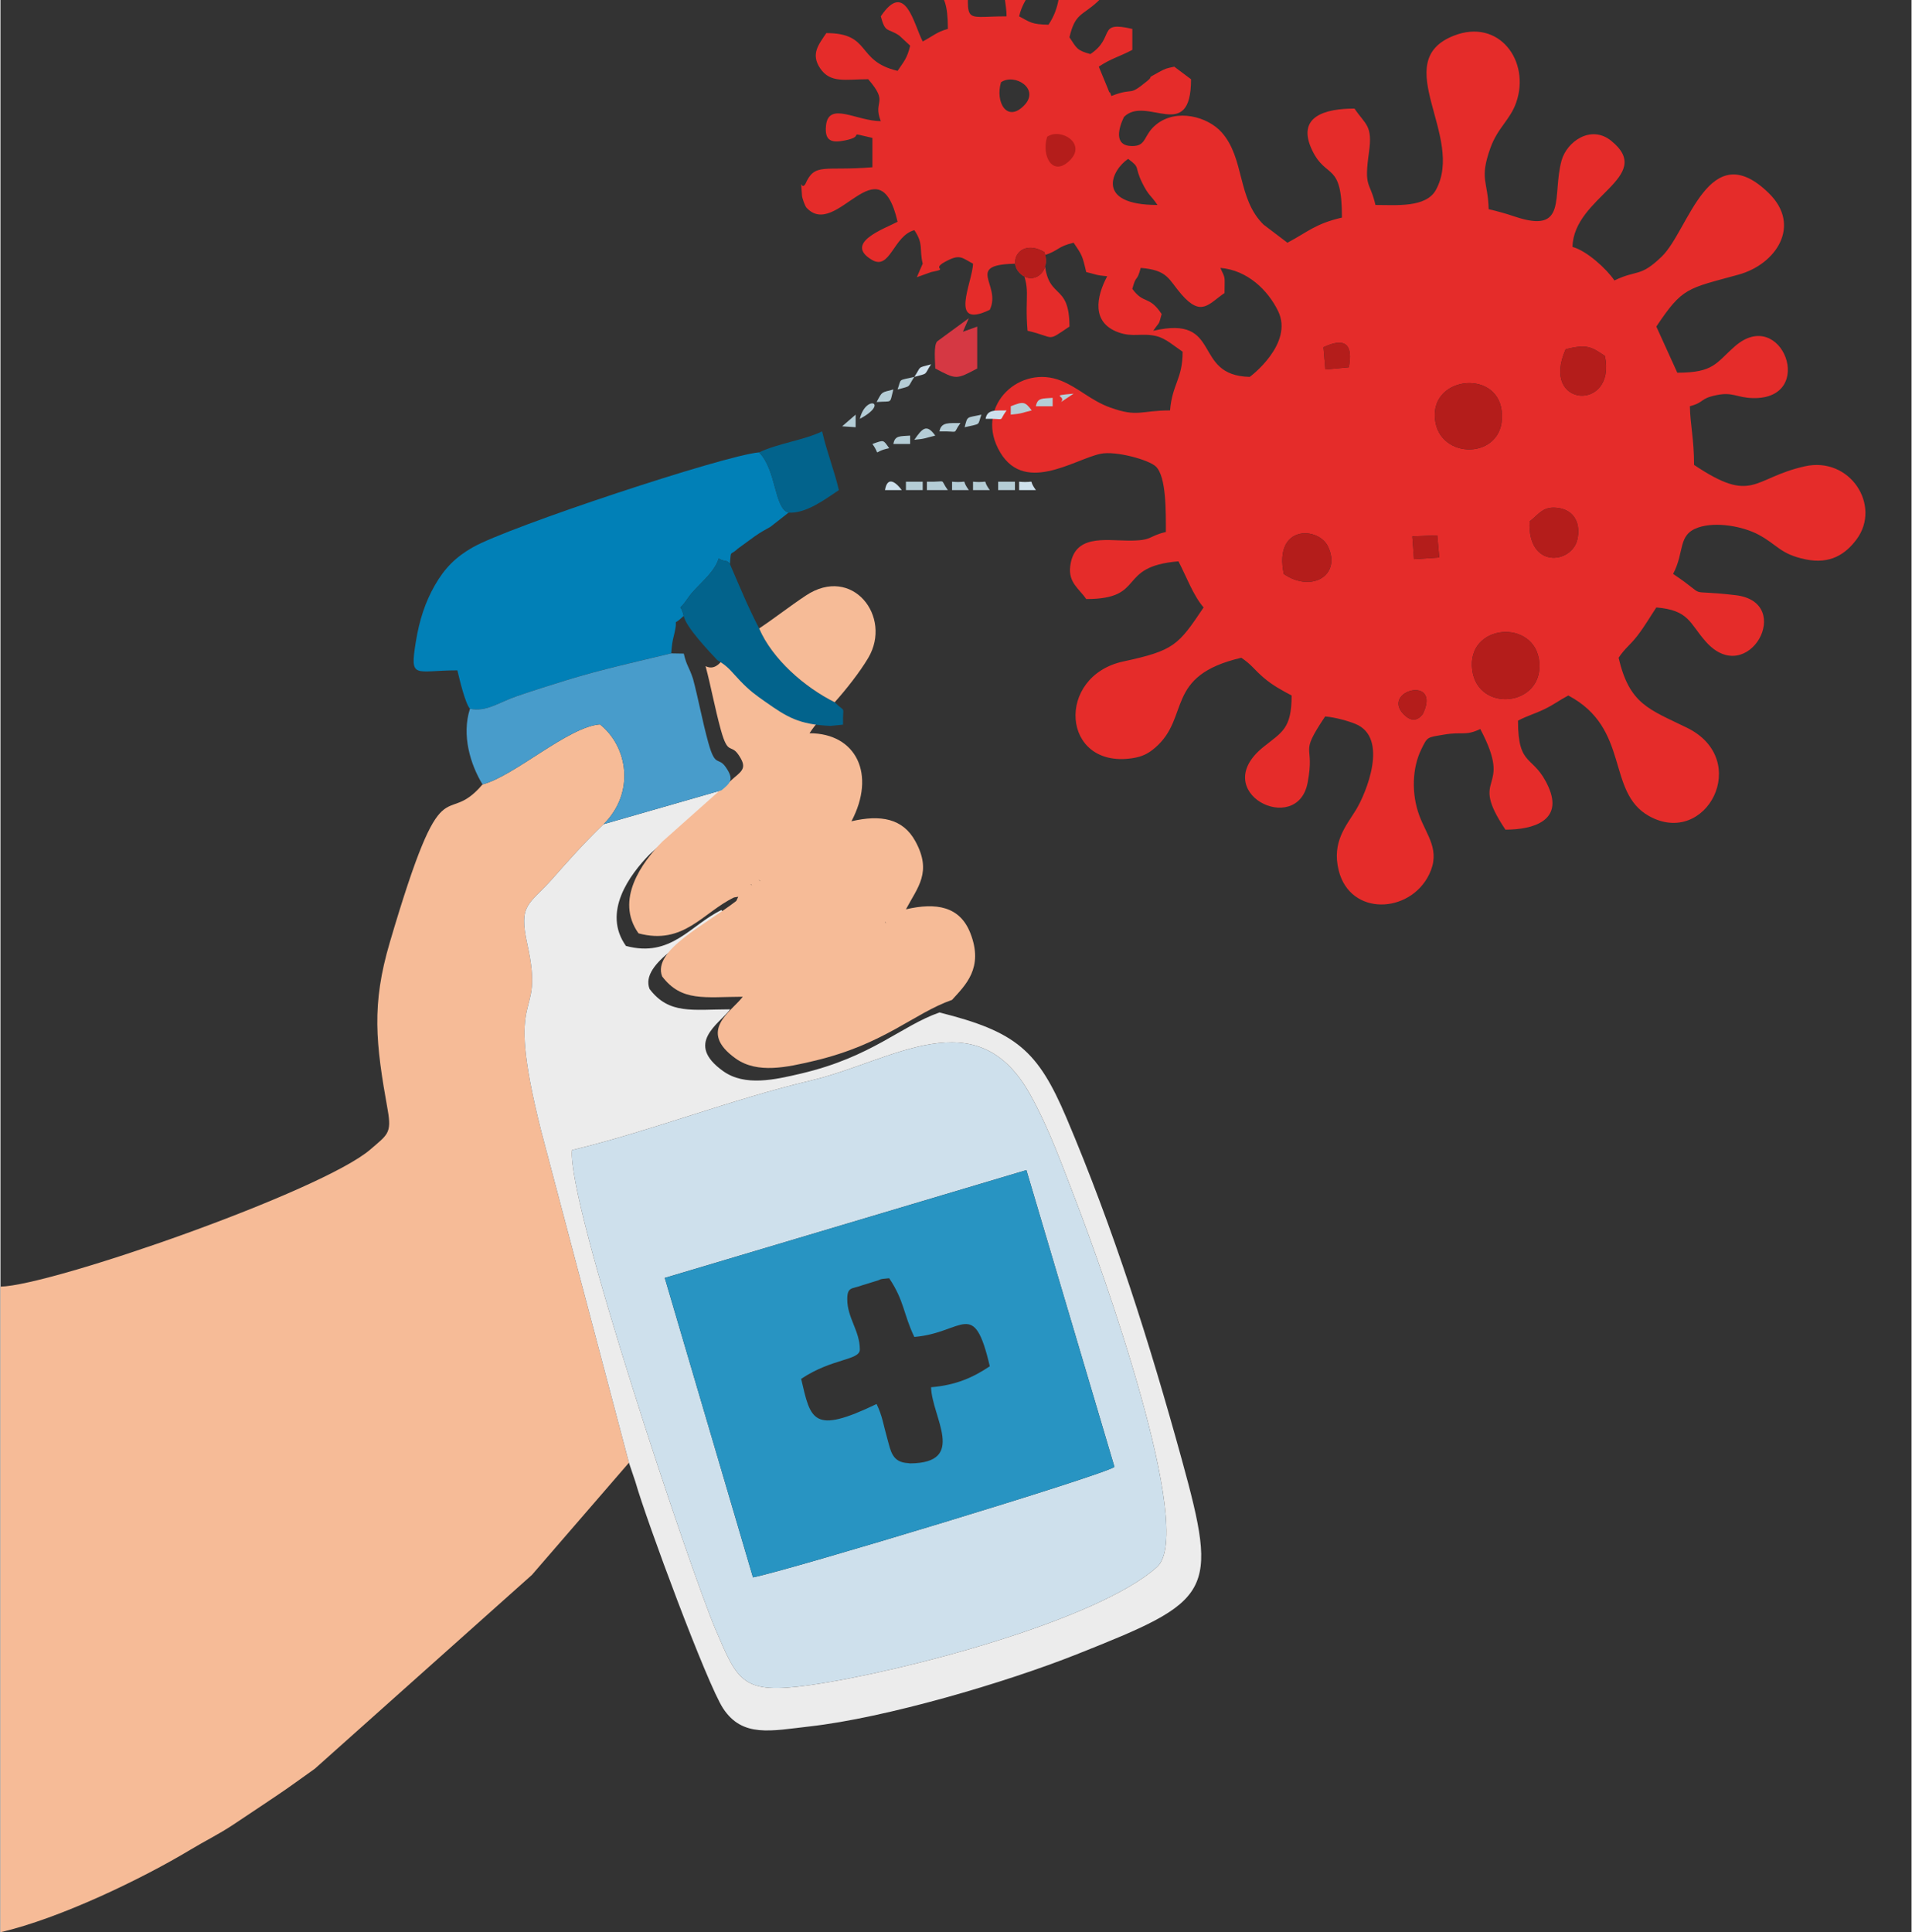 <?xml version="1.0" encoding="UTF-8"?>
<!DOCTYPE svg PUBLIC "-//W3C//DTD SVG 1.1//EN" "http://www.w3.org/Graphics/SVG/1.1/DTD/svg11.dtd">
<!-- Creator: CorelDRAW -->
<svg xmlns="http://www.w3.org/2000/svg" xml:space="preserve" width="1900px" height="1920px" version="1.1" style="shape-rendering:geometricPrecision; text-rendering:geometricPrecision; image-rendering:optimizeQuality; fill-rule:evenodd; clip-rule:evenodd"
viewBox="0 0 775.13 783.67"
 xmlns:xlink="http://www.w3.org/1999/xlink"
 xmlns:xodm="http://www.corel.com/coreldraw/odm/2003">
 <rect x="0" y="0" width="775.13" height="783.67" fill="#333333" stroke="none"/>
 <defs>
  <style type="text/css">
   <![CDATA[
    .fil5 {fill:#0180B7}
    .fil7 {fill:#02638C}
    .fil3 {fill:#2894C2}
    .fil6 {fill:#489CCB}
    .fil8 {fill:#B41D1B}
    .fil10 {fill:#B5CDD6}
    .fil2 {fill:#CEE0EC}
    .fil9 {fill:#D53843}
    .fil0 {fill:#E52C2A}
    .fil4 {fill:#ECECEC}
    .fil1 {fill:#F6BB97}
   ]]>
  </style>
 </defs>
 <g id="Layer_x0020_1">
  <g id="_2217124170208">
   <path class="fil0" d="M576.99 289.41c-0.01,0 -3.07,5.37 -7.97,0.17 -8.94,-9.48 15.37,-15.85 7.97,-0.17zm19.98 -17.53c-2.64,-18.98 25.66,-21.23 27.2,-3.22 1.54,17.87 -24.8,20.54 -27.2,3.22zm-76.45 -39.09c-4.18,-20.02 14.06,-19.3 17.94,-11.1 5.47,11.55 -6.57,18.89 -17.94,11.1zm52.83 -6l-0.7 -9.25 10.12 -0.39 0.8 8.96 -10.22 0.68zm46.88 -15.3c3.93,-3.07 5.51,-6.4 11.76,-5.44 6.53,1 9.06,6.58 7.56,12.86 -2.35,9.81 -20.22,11.87 -19.32,-7.42zm-38.15 -39.92c-3.74,-18.68 24.7,-22.36 26.8,-4.97 2.32,19.29 -23.67,20.58 -26.8,4.97zm52.77 -29.92c8.94,-2.27 10.63,-0.76 15.9,2.71 4.83,22.72 -26.51,21.06 -15.9,-2.71zm-98.24 -0.82c9.3,-4.36 11.94,-0.61 10.28,8.14l-9.51 0.88 -0.77 -9.02zm-69.03 -6.67c2.71,-4.05 2.06,-1.77 3.4,-6.8 -5.18,-7.73 -7.18,-3.75 -11.9,-10.2 1.68,-6.31 1.72,-2.2 3.4,-8.5 11.11,0.92 11.19,4.58 16.51,10.71 8.15,9.4 11.1,3.77 17.49,-0.51 0,-6.91 0.57,-5.48 -1.7,-10.2 11,0.91 19.29,9.02 23.42,17.49 6.46,13.24 -11.26,26.63 -11.51,26.71 -23.68,-0.52 -10.64,-25.33 -39.11,-18.7zm-44.21 -31.93c3.03,8.21 -4.98,14.01 -10.17,8.27 -4.58,-5.06 0.86,-13.76 10.17,-8.27zm71.41 6.43zm-18.7 -22.11l18.7 22.11zm-18.7 -22.11c5.19,3.8 2.38,2.94 5.67,9.64 2.66,5.42 3.41,4.85 6.23,9.06 -25.46,0 -18.64,-14.19 -11.9,-18.7zm-51.55 -31.08c5.52,-3.77 15.92,2.63 9.41,9.36 -7.04,7.29 -11.85,-1.43 -9.41,-9.36zm-31.77 73.59l-2.39 5.49 5.8 -2.08c8.43,-1.66 -1.57,-0.74 7.07,-4.9 4.77,-2.3 5.67,-0.76 9.93,1.49 -0.17,7.45 -10.2,26.86 6.8,18.7 5,-10.41 -11.23,-18.7 11.9,-18.7 5.16,10.74 2.13,11.87 3.4,27.2 11.64,2.71 7.41,4.73 17.01,-1.7 0,-18.97 -9.78,-9.68 -10.2,-28.9 6.04,-1.96 5.24,-3.55 11.9,-5.1 3.35,5 3.49,4.98 5.1,11.9 3.87,0.9 3.91,1.32 8.5,1.7 -4.43,8.36 -6.43,18.74 4.48,22.72 5.99,2.19 9.49,0.14 15.46,1.55 3.77,0.89 7.3,4.08 10.66,6.34 0,11.14 -4.2,13.01 -5.1,23.8 -11.94,0 -13.07,2.88 -24.3,-1.18 -7.9,-2.86 -12.63,-7.91 -19.84,-10.84 -16.61,-6.75 -34.55,9.67 -25.65,27.4 9.8,19.53 30.85,4.42 41.63,2.21 6.18,-1.27 19.6,2.45 22.41,5.17 4.29,4.14 4.05,18.43 4.05,26.55 -7.52,1.75 -5.07,3.56 -15.32,3.49 -9.51,-0.07 -21.94,-2.55 -23.48,10.47 -0.79,6.64 3.71,9.09 6.5,13.24 24.65,0 12,-13.19 37.4,-15.3 3.11,5.87 5.96,13.82 10.21,18.7 -10.32,15.4 -11.99,17.48 -32.52,21.9 -27.6,5.94 -25.21,43.41 3.41,39.28 4.05,-0.59 6.54,-1.78 9.47,-4.3 14.38,-12.39 3.55,-29.16 34.94,-36.47 4.24,2.84 5.06,4.65 8.98,8.02 3.67,3.15 7.37,5.13 11.42,7.28 0,13.49 -3.9,14.83 -11.43,20.87 -22.84,18.34 13.71,36.56 17.92,14.52 3.15,-16.55 -3.87,-10.48 7.11,-26.89 4.17,0.35 9.55,1.91 12.28,3.03 13.71,5.59 4.33,28.16 0.18,34.93 -3.91,6.4 -9.84,12.94 -6.97,24.48 4.66,18.71 28.88,17.57 36.65,1.71 4.86,-9.91 -0.96,-15.77 -3.99,-24.08 -3.24,-8.86 -2.8,-19.27 0.8,-26.63 2.61,-5.36 2.32,-4.88 9.23,-6.07 7.49,-1.29 8.71,0.62 14.74,-2.27 13.92,26.31 -5.35,17.59 10.2,40.81 11.35,0 23.52,-3.66 17.47,-17.3 -5.98,-13.47 -12.37,-7.45 -12.37,-26.91 3.77,-1.99 6.59,-2.67 10.67,-4.63 4.03,-1.94 5.82,-3.5 9.73,-5.57 25.29,13.38 15.26,39.12 32.74,48.89 23.2,12.95 41.92,-22.82 15.39,-35.81 -15.44,-7.56 -23.32,-9.49 -27.73,-28.38 2.77,-4.13 4.62,-4.98 7.82,-9.19 2.97,-3.91 5.01,-7.52 7.49,-11.22 13.37,1.11 13.47,6.47 20.1,13.91 17.15,19.24 36.42,-16 12.08,-18.88 -22.1,-2.62 -9.78,1.82 -25.38,-8.63 4.79,-9.06 1.74,-15.9 10.17,-18.81 7.18,-2.49 18.1,-0.51 24.46,2.88 7.74,4.13 8.76,7.87 19.05,10.02 10.13,2.12 16.32,-2.17 20.73,-8.1 10.18,-13.69 -2.62,-33.74 -20.99,-29.63 -21.37,4.78 -20.83,15.56 -44.92,-0.57 0,-10.43 -1.53,-16.09 -1.7,-23.8 6.27,-1.68 3.72,-3.05 10.89,-4.52 6.56,-1.35 8.19,1.08 14.7,1.22 26.06,0.55 11.65,-37.61 -7.34,-20.99 -7.76,6.79 -8.46,10.69 -23.35,10.69l-8.5 -18.71c10.7,-15.99 12.4,-15.29 33.35,-21.06 15.2,-4.18 25.69,-19.92 12.26,-33.05 -24.36,-23.81 -32.45,15.15 -43.41,25.71 -8.86,8.55 -9.77,5.17 -19.21,9.7 -3.06,-4.58 -11.18,-12.05 -17,-13.6 0.46,-20.54 33.87,-28.31 15.73,-43.02 -8.2,-6.66 -18.03,0.27 -20.16,7.98 -3.96,14.34 2.69,30.01 -18.97,22.73 -3.58,-1.21 -7.02,-2.16 -10.6,-3 -0.26,-11.38 -3.87,-12.03 0.7,-24.8 2.96,-8.29 8,-11.35 10.48,-18.5 5.83,-16.75 -7,-34.29 -25.37,-27.04 -26.52,10.48 4.72,40.91 -7.22,62.54 -4.02,7.29 -16.1,6.1 -24.5,6.1 -2.33,-10.01 -4.73,-6.56 -2.63,-21.44 1.55,-10.96 -1.46,-11.08 -5.87,-17.66 -11.76,0 -23.86,3.06 -17.14,16.99 5.76,11.93 12.04,4.3 12.04,27.22 -10.87,2.53 -13.75,5.77 -22.11,10.2l-9.67 -7.33c-10.8,-10.62 -7.58,-26.81 -16.99,-37.42 -5.67,-6.38 -18.22,-9.82 -26.46,-3.28 -5.48,4.35 -3.8,8.89 -9.93,8.82 -7.69,-0.08 -5.25,-7.65 -3.26,-11.8 9.04,-9.04 27.21,11.07 27.21,-15.3l-6.81 -5.1c-3.46,0.8 -3.2,0.58 -6.26,2.23 -5.93,3.22 -1.58,1.04 -4.81,3.68 -8.06,6.57 -4.64,2.2 -14.43,5.98 -0.21,-0.51 -0.58,-1.77 -0.72,-1.5 -0.13,0.27 -0.52,-1.09 -0.7,-1.46l-3.68 -8.93c4.96,-3.33 8.38,-4.04 13.6,-6.81l0 -8.5c-14.58,-3.39 -6.72,3.32 -17,10.2 -5.59,-1.49 -5.6,-2.46 -8.5,-6.8 2.28,-9.78 5.11,-8.68 11.25,-14.3 8.25,-7.55 2.83,-10.51 -1.05,-16.3 -21.07,0 -8.97,10.96 -18.7,25.5 -6.96,-0.15 -7.4,-1.01 -11.91,-3.4 2.01,-8.59 7.1,-9.31 3.4,-17 -14.93,-7.17 -8.5,7.79 -8.5,17 -19.58,0 -15.3,4.36 -15.3,-23.8 -4.53,-3.04 -3.79,-5.45 -9.87,-4.85 -5.25,0.52 -6.68,4.17 -8.83,8.25 3.32,14.26 10.2,5.2 10.2,25.5 -4.41,1.18 -6.16,2.96 -10.2,5.1 -3.63,-6.86 -6.99,-25.15 -17.01,-10.2 1.88,7.04 2.73,4.58 7.5,7.81l4.41 4.09c-1.22,5.2 -2.65,6.54 -5.1,10.21 -17.02,-3.97 -10.44,-15.31 -28.91,-15.31 -3.11,4.65 -6.39,8.46 -2.52,14.25 4.16,6.22 10.25,4.46 19.52,4.46 8.63,9.95 1.7,8.49 5.1,17 -9.8,0 -21.22,-8.17 -22.23,1.83 -0.63,6.3 2.33,7.08 7.68,6 9.14,-1.85 -0.54,-3.76 11.15,-1.03l0 11.9c-19.63,1.64 -23.33,-2.04 -27.2,6.8 -1.91,3.01 -1.91,-4.27 -1.35,4.91 0.04,0.55 1.11,3.93 1.81,4.69 12.23,13.26 29.3,-27.12 36.95,5.71 -5.37,2.83 -21.95,8.58 -10.42,15.45 7.43,4.42 8.68,-9.77 17.22,-12.05 3.86,5.77 1.92,7.54 3.39,13.6z"/>
   <path class="fil1" d="M195.53 318.14c-15.87,18.69 -15.46,-11.13 -37.61,64.06 -7.49,25.42 -5.74,40.74 -0.85,68.03 1.7,9.49 -0.16,9.99 -7,15.93 -19.52,16.94 -129.16,55.2 -150.07,55.67l0 261.84c24.32,-5.67 57.47,-21.7 77.05,-33.47 6.2,-3.73 11.2,-6.1 17.17,-10.03 6.49,-4.27 10.85,-7.27 17.33,-11.58 5.99,-3.98 10.47,-7.39 15.96,-11.24l88.04 -78.6 39.36 -45.51 -35.6 -134.53c-15.68,-62.29 1.88,-41.93 -5.63,-75.8 -3.66,-16.47 0.71,-15.77 10.24,-26.55 6.53,-7.4 12.76,-14.42 20.7,-22.09 12.91,-12.8 9.82,-31.51 -1.48,-40.48 -12.94,0.98 -34.69,20.99 -47.61,24.35z"/>
   <path class="fil2" d="M416.12 474.57l35.71 120.37c-4.16,3.26 -133.02,42.25 -146.61,44.8l-35.78 -121.45 146.68 -43.72zm-184.3 -8.12c-2.18,21.17 48.31,171.24 58.07,194.06 9.21,21.56 10.86,26.86 38.47,22.93 37.51,-5.34 116.67,-26.26 140.75,-47.9 16.05,-14.43 -23.08,-122.85 -32.4,-147.13 -6.16,-16.02 -11.18,-30.23 -18.94,-44.3 -21.74,-39.39 -56.03,-13.74 -88.85,-5.94 -32.91,7.81 -64.4,20.36 -97.1,28.28z"/>
   <path class="fil3" d="M343.46 526.93c0,-5.2 1.97,-4.08 6.21,-5.7 0.07,-0.03 5.05,-1.57 5.19,-1.6 2.97,-0.81 0.71,-0.8 5.6,-1.21 6.22,9.29 5.67,14.36 10.2,23.81 19.98,-1.66 24.06,-16.19 30.61,11.9 -6.63,4.44 -13.59,7.65 -23.81,8.5 0.27,12.02 14.75,30.69 -8.49,30.89 -0.18,0 -0.74,-0.11 -0.88,-0.12 -6.44,-0.33 -6.97,-4.9 -8.32,-9.67 -1.78,-6.27 -1.99,-9.26 -4.41,-14.3 -25.95,12.45 -26.71,6.52 -30.6,-10.2 12.56,-8.41 23.8,-7.46 23.8,-11.9 0,-7.64 -5.1,-12.76 -5.1,-20.4zm-74.02 -8.64l35.78 121.45c13.59,-2.55 142.45,-41.54 146.61,-44.8l-35.71 -120.37 -146.68 43.72z"/>
   <path class="fil4" d="M231.82 466.45c32.7,-7.92 64.19,-20.47 97.1,-28.28 32.82,-7.8 67.11,-33.45 88.85,5.94 7.76,14.07 12.78,28.28 18.94,44.3 9.32,24.28 48.45,132.7 32.4,147.13 -24.08,21.64 -103.24,42.56 -140.75,47.9 -27.61,3.93 -29.26,-1.37 -38.47,-22.93 -9.76,-22.82 -60.25,-172.89 -58.07,-194.06zm12.8 -132.18c-7.94,7.67 -14.17,14.69 -20.7,22.09 -9.53,10.78 -13.9,10.08 -10.24,26.55 7.51,33.87 -10.05,13.51 5.63,75.8l35.6 134.53 2.61 7.73c4.48,15.74 29.1,82.05 35.59,91.92 7.86,11.95 19.52,9.06 34.91,7.33 31.09,-3.48 79.8,-17.85 108.47,-29.25 55.09,-21.9 57.73,-24.29 42.64,-79.08 -13.04,-47.36 -27.68,-93.58 -46.78,-138.55 -11.58,-27.26 -20.28,-34.89 -51.49,-42.71 -15.64,5.49 -27.25,17.96 -56.09,24.77 -10.68,2.51 -22.84,5.32 -31.64,-0.97 -15.72,-11.22 -1.81,-18.93 2.84,-25.07 -15.38,0.05 -24.8,2.16 -32.7,-8.26 -4.06,-10.59 17.63,-20.94 30.08,-30.6l-0.9 -1.42c-12.64,6.07 -20.41,19.49 -38.75,14.57 -9.73,-13.64 1.46,-28.82 9.62,-37.18l29.15 -25.95 -47.85 13.75z"/>
   <path class="fil1" d="M358.76 373.9l0.51 0.51c-0.04,-0.04 -0.68,-0.34 -0.51,-0.51zm-64.61 -5.1zm5.1 -5.1l-5.1 5.1zm5.1 -5.1l0.51 0.51c-0.04,-0.04 -0.68,-0.34 -0.51,-0.51zm3.4 -1.7l0.51 0.51c-0.03,-0.04 -0.68,-0.34 -0.51,-0.51zm-21.76 -86.72c2.21,8.26 3.76,17.03 6.21,25.9 2.89,10.43 3.99,5.48 7.1,9.99 3.42,4.98 1.96,6.3 -1.73,9.35l-29.15 25.95c-8.16,8.36 -19.35,23.54 -9.62,37.18 18.34,4.92 26.11,-8.5 38.75,-14.57l1.7 -0.28 -0.8 1.7c-12.45,9.66 -34.14,20.01 -30.08,30.6 7.9,10.42 17.32,8.31 32.7,8.26 -4.65,6.14 -18.56,13.85 -2.84,25.07 8.8,6.29 20.96,3.48 31.64,0.97 28.84,-6.81 40.45,-19.28 56.09,-24.77 5.27,-5.84 13.02,-12.89 7.41,-27.12 -4.27,-10.85 -13.85,-12.46 -26.11,-9.61 4.73,-8.94 10.71,-15.04 3.82,-27.62 -5.1,-9.31 -14.14,-10.83 -25.92,-8.09 10.05,-18.99 1.99,-35.7 -17.01,-35.7 6.08,-9.07 5.14,-4.03 13.61,-8.08 -12.95,-0.58 -17.63,-3.61 -26.38,-9.75 -4.07,-2.85 -6.26,-4.4 -10.22,-8.49 -3.86,-4 -4.63,-5.69 -9.31,-8.44 -2.5,4.81 -5.4,9.77 -9.86,7.55z"/>
   <path class="fil5" d="M190.43 287.46c6.77,1.36 11.59,-2.57 19.04,-5.12 7.03,-2.4 13.82,-4.54 20.39,-6.56 13.97,-4.29 27.92,-7.35 42.19,-10.79 0.32,-3.8 0.46,-4.73 1.08,-7.2 2.24,-8.89 -1.5,-2.77 4.01,-8.01 -1.52,-6.14 -2.56,-0.82 1.48,-6.91 3.53,-5.33 10.6,-9.78 12.71,-16.34 2.7,1.59 2.99,0.18 4.52,2.2 0.61,-6.19 -0.13,-3.01 3.27,-6.24 0.12,-0.12 6.23,-4.57 6.91,-5.04 2.64,-1.81 3.12,-1.99 6.31,-3.81l7.31 -5.73c-5.87,-1.71 -4.82,-17.25 -11.95,-24.44 -14.09,1.19 -101.64,30.24 -116.15,38.52 -6.93,3.96 -11.33,8.38 -15.31,15.3 -4.03,7 -6.37,14.4 -7.77,23.03 -2.52,15.49 -0.48,11.56 16.86,11.56 0.82,3.52 3.21,13.54 5.1,15.58z"/>
   <path class="fil6" d="M190.43 287.46c-3.47,10.71 0.19,22.65 5.1,30.68 12.92,-3.36 34.67,-23.37 47.61,-24.35 11.3,8.97 14.39,27.68 1.48,40.48l47.85 -13.75c3.69,-3.05 5.15,-4.37 1.73,-9.35 -3.11,-4.51 -4.21,0.44 -7.1,-9.99 -2.45,-8.87 -4,-17.64 -6.21,-25.9 -1.67,-5.07 -2.54,-5.05 -3.74,-10.2l-5.1 -0.09c-14.27,3.44 -28.22,6.5 -42.19,10.79 -6.57,2.02 -13.36,4.16 -20.39,6.56 -7.45,2.55 -12.27,6.48 -19.04,5.12z"/>
   <path class="fil7" d="M277.14 249.78c0.64,4.33 10.64,14.79 13.61,17.95 4.68,2.75 5.45,4.44 9.31,8.44 3.96,4.09 6.15,5.64 10.22,8.49 8.75,6.14 13.43,9.17 26.38,9.75l5.09 -0.51c-0.18,-8.52 1.36,-4.34 -3.39,-9.09 -12.07,-5.98 -25.28,-17.43 -30.64,-29.93 -4.55,-8.77 -7.81,-16.76 -11.87,-26.15 -1.53,-2.02 -1.82,-0.61 -4.52,-2.2 -2.11,6.56 -9.18,11.01 -12.71,16.34 -4.04,6.09 -3,0.77 -1.48,6.91z"/>
   <path class="fil1" d="M307.72 254.88c5.36,12.5 18.57,23.95 30.64,29.93 4.42,-4.9 10.2,-12.2 13.63,-18.01 9.86,-16.71 -6.5,-37.73 -25.29,-25.28 -6.63,4.39 -12.77,9.25 -18.98,13.36z"/>
   <path class="fil7" d="M307.7 183.47c7.13,7.19 6.08,22.73 11.95,24.44 7.1,0.46 14.92,-5.47 20.41,-9.14 -1.88,-8.05 -4.77,-15.09 -6.8,-23.8 -7.54,3.61 -17.68,4.78 -25.56,8.5z"/>
   <path class="fil8" d="M596.97 271.88c2.4,17.32 28.74,14.65 27.2,-3.22 -1.54,-18.01 -29.84,-15.76 -27.2,3.22z"/>
   <path class="fil8" d="M582.08 171.57c3.13,15.61 29.12,14.32 26.8,-4.97 -2.1,-17.39 -30.54,-13.71 -26.8,4.97z"/>
   <path class="fil8" d="M520.52 232.79c11.37,7.79 23.41,0.45 17.94,-11.1 -3.88,-8.2 -22.12,-8.92 -17.94,11.1z"/>
   <path class="fil8" d="M620.23 211.49c-0.9,19.29 16.97,17.23 19.32,7.42 1.5,-6.28 -1.03,-11.86 -7.56,-12.86 -6.25,-0.96 -7.83,2.37 -11.76,5.44z"/>
   <path class="fil8" d="M634.85 141.65c-10.61,23.77 20.73,25.43 15.9,2.71 -5.27,-3.47 -6.96,-4.98 -15.9,-2.71z"/>
   <path class="fil9" d="M396.17 132.47l-5.8 2.08 2.39 -5.49 -12.76 9.34c-1.64,1.54 -0.84,8.57 -0.84,11.06 8.55,4.52 8.46,4.52 17.01,0l0 -16.99z"/>
   <path class="fil8" d="M424.53 55.47c-2.44,7.93 2.37,16.65 9.41,9.36 6.51,-6.73 -3.89,-13.13 -9.41,-9.36z"/>
   <path class="fil8" d="M423.37 102.23c-9.31,-5.49 -14.75,3.21 -10.17,8.27 5.19,5.74 13.2,-0.06 10.17,-8.27z"/>
   <path class="fil8" d="M576.99 289.41c7.4,-15.68 -16.91,-9.31 -7.97,0.17 4.9,5.2 7.96,-0.17 7.97,-0.17z"/>
   <path class="fil8" d="M546.89 148.97c1.66,-8.75 -0.98,-12.5 -10.28,-8.14l0.77 9.02 9.51 -0.88z"/>
   <polygon class="fil8" points="583.57,226.11 582.77,217.15 572.65,217.54 573.35,226.79 "/>
   <path class="fil10" d="M409.77 164.77l0 3.4c4.59,-0.39 4.63,-0.8 8.5,-1.71 -2.72,-3.7 -3.46,-3.65 -8.5,-1.69z"/>
   <path class="fil10" d="M375.76 198.77l8.51 0c-3.62,-4.94 0.23,-3.21 -8.51,-3.4l0 3.4z"/>
   <polygon class="fil10" points="367.26,198.77 374.06,198.77 374.06,195.37 367.26,195.37 "/>
   <polygon class="fil10" points="404.67,198.77 411.47,198.77 411.47,195.37 404.67,195.37 "/>
   <path class="fil2" d="M399.57 169.87c8.74,-0.2 4.88,1.53 8.5,-3.41 -4.53,0.11 -7.83,-0.54 -8.5,3.41z"/>
   <path class="fil10" d="M380.86 174.97c8.74,-0.2 4.89,1.54 8.51,-3.4 -4.54,0.1 -7.83,-0.55 -8.51,3.4z"/>
   <path class="fil10" d="M370.66 178.37c4.59,-0.38 4.63,-0.8 8.5,-1.7 -3.46,-4.8 -5.14,-3.14 -8.5,1.7z"/>
   <path class="fil10" d="M355.36 163.06c6.65,-0.55 5.16,1.03 6.8,-5.1 -5.05,1.35 -4.4,0.67 -6.8,5.1z"/>
   <path class="fil10" d="M391.07 173.27c6.89,-1.61 5.12,-0.46 6.8,-5.1 -6.05,1.4 -5.57,0.32 -6.8,5.1z"/>
   <path class="fil10" d="M419.97 164.77l6.8 0 0 -3.41c-4,0.34 -6.19,-0.18 -6.8,3.41z"/>
   <path class="fil10" d="M362.16 180.07l6.8 0 0 -3.4c-3.99,0.33 -6.19,-0.18 -6.8,3.4z"/>
   <path class="fil10" d="M394.47 198.77l6.8 0c-3.83,-5.22 1.09,-2.74 -6.8,-3.4l0 3.4z"/>
   <path class="fil10" d="M385.97 198.77l6.8 0c-3.83,-5.22 1.09,-2.74 -6.8,-3.4l0 3.4z"/>
   <path class="fil2" d="M413.17 198.77l6.8 0c-3.83,-5.22 1.1,-2.74 -6.8,-3.4l0 3.4z"/>
   <path class="fil10" d="M353.66 180.07c3.78,5.23 -0.68,3.28 6.8,1.7 -2.46,-3.41 -1.94,-3.45 -6.8,-1.7z"/>
   <path class="fil10" d="M370.66 152.86c-6.89,1.61 -5.12,0.46 -6.8,5.1 5.94,-1.58 3.82,-0.64 6.8,-5.1z"/>
   <path class="fil10" d="M348.56 169.87c12.15,-6.43 2.42,-10.1 0,0z"/>
   <path class="fil2" d="M358.76 198.77l6.8 0c-1.89,-2.58 -5.72,-6.34 -6.8,0z"/>
   <path class="fil2" d="M370.66 152.86c5.94,-1.58 3.82,-0.64 6.8,-5.1 -5.94,1.59 -3.81,0.65 -6.8,5.1z"/>
   <polygon class="fil10" points="341.39,172.9 346.86,173.27 346.86,168.17 "/>
   <path class="fil10" d="M430.17 163.06l5.1 -3.4c-10.51,0.9 -2.69,0.69 -5.1,3.4z"/>
  </g>
 </g>
</svg>
